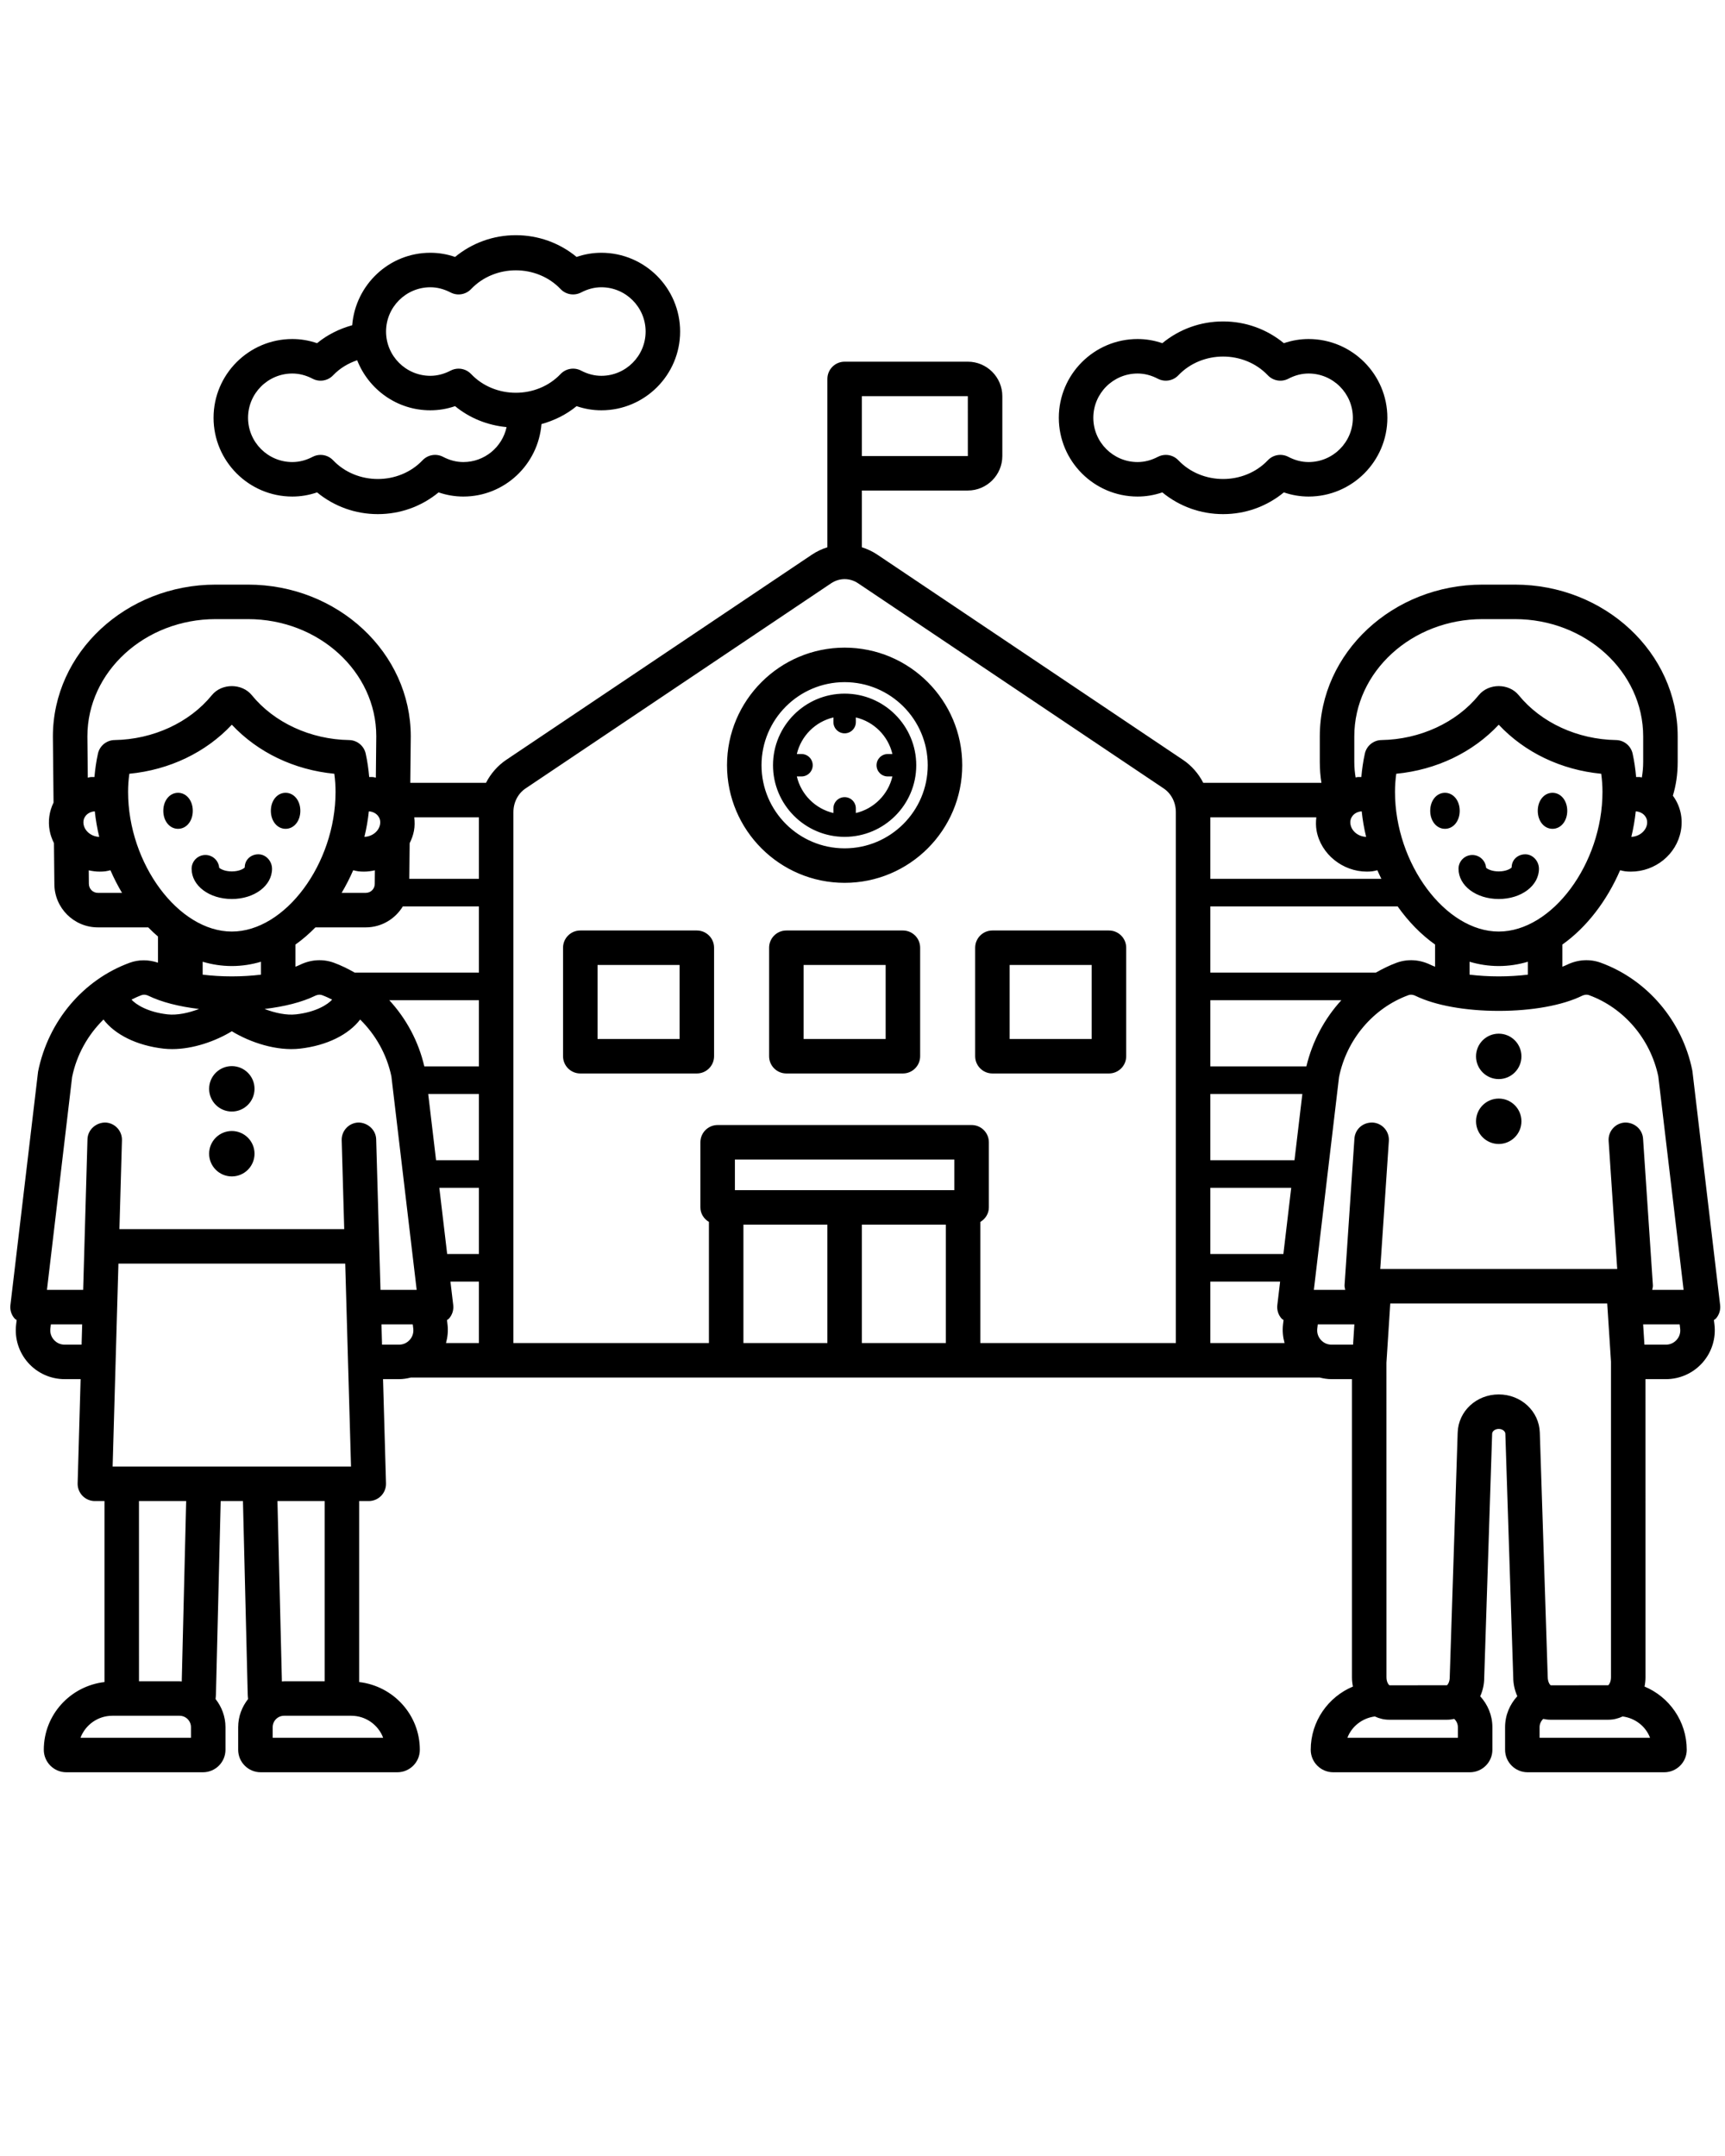 <?xml version="1.0" encoding="utf-8"?>
<svg version="1.1" x="0px" y="0px" viewBox="0 0 100 125" style="enable-background:new 0 0 100 100;" xmlns="http://www.w3.org/2000/svg">
  <defs/>
  <path d="M 16.947 28.789 C 17.434 28.789 17.913 28.708 18.381 28.548 C 19.375 29.365 20.603 29.808 21.903 29.808 C 23.204 29.808 24.431 29.365 25.426 28.548 C 25.894 28.708 26.374 28.789 26.86 28.789 C 29.253 28.789 31.201 26.932 31.39 24.587 C 32.128 24.382 32.823 24.043 33.426 23.548 C 33.894 23.708 34.374 23.789 34.86 23.789 C 37.378 23.789 39.427 21.74 39.427 19.222 C 39.427 16.704 37.378 14.655 34.86 14.655 C 34.374 14.655 33.894 14.736 33.426 14.897 C 32.431 14.079 31.204 13.636 29.903 13.636 C 28.604 13.636 27.376 14.079 26.381 14.897 C 25.913 14.736 25.433 14.655 24.947 14.655 C 22.554 14.655 20.607 16.512 20.417 18.857 C 19.679 19.062 18.984 19.401 18.381 19.897 C 17.913 19.737 17.434 19.656 16.947 19.656 C 14.429 19.656 12.38 21.704 12.38 24.222 C 12.38 26.74 14.429 28.789 16.947 28.789 Z M 24.947 16.655 C 25.342 16.655 25.737 16.757 26.123 16.958 C 26.52 17.163 27.003 17.083 27.31 16.76 C 28.687 15.31 31.12 15.31 32.497 16.76 C 32.804 17.083 33.289 17.162 33.685 16.958 C 34.069 16.757 34.465 16.655 34.86 16.655 C 36.275 16.655 37.427 17.807 37.427 19.222 C 37.427 20.638 36.275 21.789 34.86 21.789 C 34.464 21.789 34.069 21.688 33.685 21.487 C 33.29 21.281 32.805 21.362 32.497 21.685 C 31.121 23.134 28.686 23.134 27.31 21.685 C 27.116 21.481 26.853 21.374 26.585 21.374 C 26.427 21.374 26.269 21.411 26.123 21.487 C 25.738 21.688 25.342 21.789 24.947 21.789 C 23.532 21.789 22.38 20.638 22.38 19.222 C 22.38 17.807 23.532 16.655 24.947 16.655 Z M 16.947 21.656 C 17.342 21.656 17.738 21.757 18.123 21.958 C 18.52 22.164 19.004 22.083 19.31 21.76 C 19.704 21.345 20.188 21.063 20.705 20.886 C 21.372 22.582 23.017 23.789 24.947 23.789 C 25.434 23.789 25.914 23.708 26.381 23.548 C 27.237 24.251 28.269 24.657 29.367 24.763 C 29.118 25.919 28.09 26.789 26.86 26.789 C 26.464 26.789 26.069 26.688 25.685 26.487 C 25.29 26.281 24.805 26.362 24.497 26.685 C 23.121 28.134 20.686 28.134 19.31 26.685 C 19.117 26.481 18.853 26.374 18.585 26.374 C 18.427 26.374 18.269 26.411 18.123 26.487 C 17.738 26.688 17.342 26.789 16.947 26.789 C 15.532 26.789 14.38 25.638 14.38 24.222 C 14.38 22.807 15.532 21.656 16.947 21.656 Z M 65.947 28.789 C 66.434 28.789 66.914 28.708 67.381 28.548 C 68.376 29.365 69.604 29.808 70.904 29.808 C 72.204 29.808 73.432 29.365 74.427 28.548 C 74.894 28.708 75.374 28.789 75.86 28.789 C 78.378 28.789 80.427 26.74 80.427 24.222 C 80.427 21.704 78.378 19.656 75.86 19.656 C 75.374 19.656 74.894 19.737 74.427 19.897 C 73.432 19.079 72.204 18.636 70.904 18.636 C 69.604 18.636 68.376 19.079 67.381 19.897 C 66.914 19.737 66.434 19.656 65.947 19.656 C 63.43 19.656 61.381 21.704 61.381 24.222 C 61.381 26.74 63.43 28.789 65.947 28.789 Z M 65.947 21.656 C 66.343 21.656 66.738 21.757 67.122 21.958 C 67.518 22.163 68.003 22.083 68.31 21.76 C 69.687 20.311 72.12 20.309 73.498 21.76 C 73.805 22.083 74.29 22.164 74.686 21.958 C 75.069 21.757 75.465 21.656 75.86 21.656 C 77.275 21.656 78.427 22.807 78.427 24.222 C 78.427 25.638 77.275 26.789 75.86 26.789 C 75.465 26.789 75.069 26.688 74.686 26.487 C 74.289 26.281 73.804 26.361 73.498 26.685 C 72.121 28.134 69.687 28.134 68.31 26.685 C 68.116 26.481 67.853 26.374 67.585 26.374 C 67.428 26.374 67.269 26.411 67.122 26.487 C 66.738 26.688 66.343 26.789 65.947 26.789 C 64.532 26.789 63.381 25.638 63.381 24.222 C 63.381 22.807 64.532 21.656 65.947 21.656 Z M 40.396 53.948 L 33.64 53.948 C 33.088 53.948 32.64 54.395 32.64 54.948 L 32.64 61.237 C 32.64 61.789 33.088 62.237 33.64 62.237 L 40.396 62.237 C 40.948 62.237 41.396 61.789 41.396 61.237 L 41.396 54.948 C 41.396 54.395 40.948 53.948 40.396 53.948 Z M 39.396 60.237 L 34.64 60.237 L 34.64 55.948 L 39.396 55.948 L 39.396 60.237 Z M 52.342 53.948 L 45.586 53.948 C 45.033 53.948 44.586 54.395 44.586 54.948 L 44.586 61.237 C 44.586 61.789 45.033 62.237 45.586 62.237 L 52.342 62.237 C 52.895 62.237 53.342 61.789 53.342 61.237 L 53.342 54.948 C 53.342 54.395 52.895 53.948 52.342 53.948 Z M 51.342 60.237 L 46.586 60.237 L 46.586 55.948 L 51.342 55.948 L 51.342 60.237 L 51.342 60.237 Z M 64.287 53.948 L 57.531 53.948 C 56.979 53.948 56.531 54.395 56.531 54.948 L 56.531 61.237 C 56.531 61.789 56.979 62.237 57.531 62.237 L 64.287 62.237 C 64.84 62.237 65.287 61.789 65.287 61.237 L 65.287 54.948 C 65.287 54.395 64.84 53.948 64.287 53.948 Z M 63.287 60.237 L 58.531 60.237 L 58.531 55.948 L 63.287 55.948 L 63.287 60.237 Z M 48.964 37.549 C 45.204 37.549 42.146 40.607 42.146 44.367 C 42.146 48.127 45.204 51.185 48.964 51.185 C 52.724 51.185 55.782 48.127 55.782 44.367 C 55.782 40.607 52.724 37.549 48.964 37.549 Z M 48.964 49.185 C 46.307 49.185 44.146 47.024 44.146 44.367 C 44.146 41.71 46.307 39.549 48.964 39.549 C 51.621 39.549 53.782 41.71 53.782 44.367 C 53.782 47.024 51.621 49.185 48.964 49.185 Z M 48.964 40.215 C 46.674 40.215 44.812 42.077 44.812 44.367 C 44.812 46.656 46.674 48.519 48.964 48.519 C 51.254 48.519 53.116 46.656 53.116 44.367 C 53.116 42.077 51.254 40.215 48.964 40.215 Z M 51.463 45.017 L 51.734 45.017 C 51.487 46.067 50.663 46.891 49.614 47.138 L 49.614 46.867 C 49.614 46.508 49.323 46.217 48.964 46.217 C 48.605 46.217 48.314 46.508 48.314 46.867 L 48.314 47.138 C 47.264 46.891 46.44 46.067 46.193 45.017 L 46.464 45.017 C 46.823 45.017 47.114 44.726 47.114 44.367 C 47.114 44.008 46.823 43.717 46.464 43.717 L 46.193 43.717 C 46.44 42.667 47.264 41.843 48.314 41.596 L 48.314 41.867 C 48.314 42.226 48.605 42.517 48.964 42.517 C 49.323 42.517 49.614 42.226 49.614 41.867 L 49.614 41.596 C 50.663 41.843 51.487 42.667 51.734 43.717 L 51.463 43.717 C 51.105 43.717 50.814 44.008 50.814 44.367 C 50.814 44.726 51.105 45.017 51.463 45.017 Z M 99.718 75.666 L 98.114 62.127 C 98.111 62.1 98.107 62.073 98.101 62.045 C 97.52 59.187 95.49 56.801 92.805 55.819 C 92.168 55.585 91.467 55.628 90.832 55.938 C 90.753 55.976 90.663 56.012 90.573 56.048 L 90.573 54.762 C 92.004 53.746 93.164 52.202 93.92 50.454 C 94.019 50.476 94.115 50.506 94.217 50.517 C 94.327 50.53 94.437 50.535 94.546 50.535 C 95.949 50.535 97.189 49.546 97.442 48.165 C 97.575 47.439 97.41 46.717 96.978 46.132 C 97.155 45.552 97.257 44.91 97.257 44.173 L 97.257 42.694 C 97.257 37.843 93.024 33.895 87.82 33.895 L 85.945 33.895 C 80.742 33.895 76.51 37.843 76.51 42.694 L 76.51 44.173 C 76.51 44.607 76.544 45.01 76.605 45.388 L 69.755 45.388 C 69.481 44.854 69.08 44.39 68.572 44.049 L 68.572 44.05 L 50.862 32.159 C 50.58 31.969 50.277 31.828 49.964 31.731 L 49.964 28.439 L 56.106 28.439 C 57.208 28.439 58.106 27.542 58.106 26.439 L 58.106 22.97 C 58.106 21.867 57.208 20.97 56.106 20.97 L 48.964 20.97 C 48.412 20.97 47.964 21.418 47.964 21.97 L 47.964 31.731 C 47.651 31.827 47.348 31.969 47.065 32.159 L 29.356 44.049 C 28.848 44.39 28.447 44.854 28.173 45.388 L 23.785 45.388 L 23.813 42.694 C 23.813 37.842 19.579 33.895 14.376 33.895 L 12.502 33.895 C 7.299 33.895 3.066 37.842 3.066 42.704 L 3.104 46.533 C 2.858 47.033 2.775 47.597 2.88 48.165 C 2.927 48.422 3.018 48.659 3.128 48.885 L 3.152 51.248 C 3.152 52.637 4.283 53.767 5.672 53.767 L 8.593 53.767 C 8.775 53.954 8.963 54.13 9.158 54.298 L 9.158 55.814 C 8.616 55.633 8.046 55.626 7.518 55.819 C 4.83 56.802 2.799 59.189 2.207 62.13 L 0.604 75.666 C 0.57 75.949 0.659 76.234 0.849 76.448 C 0.882 76.484 0.928 76.502 0.966 76.533 L 0.935 76.791 C 0.838 77.595 1.091 78.403 1.629 79.008 C 2.166 79.614 2.937 79.96 3.746 79.96 L 4.673 79.96 L 4.501 85.999 C 4.493 86.269 4.595 86.531 4.783 86.725 C 4.971 86.918 5.23 87.028 5.5 87.028 L 6.057 87.028 L 6.057 97.522 C 4.082 97.751 2.539 99.414 2.539 101.448 C 2.539 102.167 3.124 102.752 3.843 102.752 L 11.767 102.752 C 12.486 102.752 13.071 102.167 13.071 101.448 L 13.071 100.138 C 13.071 99.52 12.851 98.958 12.497 98.506 C 12.505 98.406 12.519 98.308 12.519 98.204 L 12.794 87.028 L 14.084 87.028 L 14.359 98.18 C 14.359 98.292 14.372 98.398 14.382 98.505 C 14.027 98.958 13.807 99.52 13.807 100.138 L 13.807 101.448 C 13.807 102.167 14.392 102.752 15.11 102.752 L 23.035 102.752 C 23.754 102.752 24.338 102.167 24.338 101.448 C 24.338 99.414 22.796 97.751 20.821 97.522 L 20.821 87.028 L 21.378 87.028 C 21.648 87.028 21.906 86.918 22.095 86.725 C 22.283 86.531 22.385 86.269 22.377 85.999 L 22.205 79.96 L 23.131 79.96 C 23.364 79.96 23.591 79.924 23.813 79.868 L 76.508 79.868 C 76.73 79.924 76.958 79.96 77.191 79.96 L 78.375 79.96 L 78.375 97.249 C 78.375 97.433 78.396 97.61 78.43 97.783 C 76.995 98.382 75.984 99.799 75.984 101.448 C 75.984 102.167 76.568 102.752 77.287 102.752 L 85.211 102.752 C 85.93 102.752 86.515 102.167 86.515 101.448 L 86.515 100.138 C 86.515 99.446 86.243 98.821 85.809 98.347 C 85.953 98.023 86.041 97.664 86.041 97.281 L 86.501 83.12 C 86.506 82.988 86.66 82.846 86.883 82.846 C 87.107 82.846 87.261 82.988 87.266 83.12 L 87.724 97.249 C 87.724 97.644 87.814 98.012 87.96 98.343 C 87.524 98.817 87.251 99.444 87.251 100.138 L 87.251 101.448 C 87.251 102.167 87.836 102.752 88.555 102.752 L 96.479 102.752 C 97.197 102.752 97.782 102.167 97.782 101.448 C 97.782 99.799 96.771 98.382 95.336 97.783 C 95.37 97.61 95.391 97.433 95.391 97.249 L 95.389 79.96 L 96.575 79.96 C 97.385 79.96 98.157 79.613 98.694 79.007 C 99.232 78.402 99.484 77.594 99.388 76.791 L 99.357 76.532 C 99.393 76.501 99.439 76.484 99.472 76.448 C 99.662 76.234 99.751 75.949 99.718 75.666 Z M 49.964 22.97 L 56.106 22.97 L 56.107 26.439 L 49.964 26.439 L 49.964 22.97 Z M 22.031 47.803 C 21.957 48.208 21.561 48.505 21.125 48.519 C 21.245 48.03 21.329 47.537 21.382 47.044 C 21.393 47.045 21.402 47.041 21.413 47.042 C 21.629 47.065 21.81 47.163 21.924 47.316 C 21.996 47.413 22.073 47.576 22.031 47.803 Z M 21.733 50.459 L 21.725 51.248 C 21.725 51.534 21.492 51.767 21.206 51.767 L 19.805 51.767 C 20.053 51.346 20.279 50.908 20.476 50.454 C 20.575 50.476 20.671 50.506 20.773 50.517 C 20.883 50.53 20.992 50.535 21.101 50.535 C 21.317 50.535 21.528 50.504 21.733 50.459 Z M 12.502 35.895 L 14.376 35.895 C 18.477 35.895 21.813 38.945 21.813 42.683 L 21.788 45.087 C 21.735 45.078 21.685 45.059 21.63 45.053 C 21.554 45.045 21.479 45.052 21.403 45.05 C 21.363 44.604 21.302 44.155 21.199 43.69 C 21.098 43.239 20.701 42.915 20.239 42.907 C 18.004 42.871 15.894 41.898 14.596 40.303 C 14.026 39.605 12.853 39.604 12.282 40.304 C 10.984 41.898 8.874 42.871 6.639 42.907 C 6.176 42.915 5.779 43.239 5.679 43.69 C 5.575 44.155 5.515 44.605 5.475 45.051 C 5.398 45.053 5.324 45.045 5.247 45.053 C 5.193 45.059 5.143 45.078 5.09 45.087 L 5.066 42.694 C 5.066 38.945 8.401 35.895 12.502 35.895 Z M 4.954 47.316 C 5.068 47.163 5.25 47.065 5.465 47.042 C 5.475 47.041 5.485 47.041 5.495 47.04 C 5.549 47.534 5.633 48.029 5.752 48.519 C 5.318 48.507 4.921 48.208 4.847 47.803 C 4.805 47.575 4.882 47.413 4.954 47.316 Z M 5.672 51.767 C 5.385 51.767 5.152 51.534 5.152 51.238 L 5.145 50.46 C 5.35 50.504 5.56 50.535 5.777 50.535 C 5.885 50.535 5.995 50.53 6.105 50.517 C 6.207 50.506 6.303 50.476 6.402 50.454 C 6.598 50.908 6.825 51.346 7.073 51.767 L 5.672 51.767 L 5.672 51.767 Z M 7.425 45.91 C 7.425 45.564 7.449 45.216 7.498 44.861 C 9.821 44.636 11.928 43.629 13.439 42.017 C 14.95 43.629 17.057 44.636 19.38 44.861 C 19.428 45.216 19.452 45.564 19.452 45.91 C 19.452 50.073 16.53 54.009 13.439 54.009 C 10.348 54.009 7.425 50.073 7.425 45.91 Z M 18.267 57.734 C 18.349 57.694 18.509 57.638 18.673 57.697 C 18.874 57.77 19.065 57.862 19.255 57.955 C 19.005 58.233 18.322 58.681 17.161 58.81 C 16.606 58.873 15.942 58.73 15.338 58.498 C 16.498 58.361 17.519 58.1 18.267 57.734 Z M 15.129 55.76 L 15.129 56.509 C 14.595 56.573 14.023 56.609 13.439 56.609 C 12.855 56.609 12.283 56.573 11.749 56.509 L 11.749 55.76 C 12.291 55.92 12.855 56.009 13.439 56.009 C 14.023 56.009 14.587 55.92 15.129 55.76 Z M 8.205 57.697 C 8.369 57.638 8.53 57.695 8.611 57.735 C 9.359 58.1 10.379 58.36 11.538 58.498 C 10.935 58.729 10.272 58.871 9.717 58.811 C 8.556 58.682 7.873 58.233 7.623 57.955 C 7.813 57.862 8.004 57.77 8.205 57.697 Z M 4.73 77.96 L 3.746 77.96 C 3.505 77.96 3.284 77.861 3.124 77.681 C 2.964 77.5 2.892 77.269 2.92 77.03 L 2.95 76.783 L 4.764 76.783 L 4.73 77.96 Z M 11.071 100.752 L 4.666 100.752 C 4.948 100.007 5.669 99.476 6.511 99.476 L 10.409 99.476 C 10.774 99.476 11.071 99.773 11.071 100.138 L 11.071 100.752 L 11.071 100.752 Z M 8.056 87.028 L 10.793 87.028 L 10.536 97.489 C 10.493 97.487 10.453 97.476 10.409 97.476 L 8.057 97.476 L 8.056 87.028 Z M 6.529 85.028 L 6.865 73.262 L 20.013 73.262 L 20.349 85.028 L 6.529 85.028 Z M 18.821 87.028 L 18.821 97.476 L 16.468 97.476 C 16.425 97.476 16.385 97.487 16.342 97.489 L 16.084 87.028 L 18.821 87.028 Z M 22.212 100.752 L 15.807 100.752 L 15.807 100.138 C 15.807 99.773 16.104 99.476 16.468 99.476 L 20.366 99.476 C 21.209 99.476 21.93 100.007 22.212 100.752 Z M 23.754 77.68 C 23.594 77.861 23.373 77.96 23.131 77.96 L 22.147 77.96 L 22.114 76.783 L 23.928 76.783 L 23.958 77.03 C 23.986 77.269 23.914 77.5 23.754 77.68 Z M 22.057 74.783 L 21.807 66.053 C 21.792 65.5 21.31 65.084 20.779 65.081 C 20.227 65.098 19.793 65.558 19.808 66.11 L 19.955 71.262 L 6.923 71.262 L 7.07 66.11 C 7.086 65.558 6.651 65.098 6.099 65.081 C 5.559 65.085 5.087 65.5 5.071 66.053 L 4.821 74.783 L 2.722 74.783 L 4.18 62.446 C 4.442 61.155 5.094 60 5.999 59.11 C 6.654 59.972 7.917 60.623 9.497 60.799 C 9.657 60.816 9.82 60.824 9.984 60.824 C 11.191 60.824 12.487 60.37 13.439 59.79 C 14.52 60.448 16.044 60.947 17.381 60.798 C 18.961 60.622 20.224 59.972 20.878 59.11 C 21.773 59.99 22.422 61.13 22.689 62.404 L 24.155 74.783 L 22.057 74.783 L 22.057 74.783 Z M 27.763 77.868 L 25.855 77.868 C 25.95 77.521 25.987 77.156 25.943 76.791 L 25.912 76.533 C 25.949 76.502 25.996 76.484 26.028 76.448 C 26.218 76.234 26.308 75.949 26.274 75.666 L 26.113 74.305 L 27.763 74.305 L 27.763 77.868 Z M 27.763 72.705 L 25.923 72.705 L 25.468 68.866 L 27.763 68.866 L 27.763 72.705 L 27.763 72.705 Z M 27.763 67.267 L 25.279 67.267 L 24.824 63.428 L 27.763 63.428 L 27.763 67.267 Z M 27.763 61.828 L 24.598 61.828 C 24.262 60.374 23.55 59.057 22.568 57.99 L 27.763 57.99 L 27.763 61.828 Z M 27.763 56.39 L 20.563 56.39 C 20.178 56.172 19.781 55.973 19.36 55.819 C 18.723 55.585 18.022 55.628 17.388 55.938 C 17.309 55.976 17.219 56.012 17.129 56.048 L 17.129 54.762 C 17.538 54.472 17.923 54.137 18.285 53.767 L 21.206 53.767 C 22.117 53.767 22.91 53.276 23.352 52.552 L 27.763 52.552 L 27.763 56.39 L 27.763 56.39 Z M 27.763 50.952 L 23.728 50.952 L 23.749 48.886 C 23.86 48.66 23.951 48.422 23.998 48.165 C 24.047 47.903 24.043 47.643 24.015 47.388 L 27.763 47.388 L 27.763 50.952 L 27.763 50.952 Z M 47.964 77.868 L 43.097 77.868 L 43.097 71.002 L 47.964 71.002 L 47.964 77.868 Z M 54.83 77.868 L 49.964 77.868 L 49.964 71.002 L 54.83 71.002 L 54.83 77.868 Z M 55.325 69.002 L 42.603 69.002 L 42.603 67.227 L 55.325 67.227 L 55.325 69.002 L 55.325 69.002 Z M 68.165 77.868 L 56.83 77.868 L 56.83 70.846 C 57.121 70.671 57.325 70.367 57.325 70.002 L 57.325 66.227 C 57.325 65.674 56.878 65.227 56.325 65.227 L 41.603 65.227 C 41.05 65.227 40.603 65.674 40.603 66.227 L 40.603 70.002 C 40.603 70.366 40.807 70.67 41.097 70.845 L 41.097 77.868 L 29.763 77.868 L 29.763 47.087 C 29.763 46.522 30.027 46.007 30.471 45.71 L 48.18 33.819 C 48.665 33.495 49.264 33.495 49.747 33.819 L 67.457 45.71 L 67.457 45.71 C 67.9 46.007 68.165 46.522 68.165 47.087 L 68.165 77.868 Z M 86.883 54.009 C 83.792 54.009 80.869 50.073 80.869 45.91 C 80.869 45.565 80.894 45.217 80.942 44.861 C 83.265 44.636 85.372 43.629 86.883 42.017 C 88.394 43.629 90.501 44.636 92.824 44.861 C 92.872 45.217 92.897 45.565 92.897 45.91 C 92.897 50.073 89.974 54.009 86.883 54.009 Z M 88.573 55.76 L 88.573 56.509 C 88.039 56.573 87.467 56.609 86.883 56.609 C 86.299 56.609 85.727 56.573 85.193 56.509 L 85.193 55.76 C 85.735 55.92 86.299 56.009 86.883 56.009 C 87.467 56.009 88.032 55.92 88.573 55.76 Z M 95.476 47.803 C 95.401 48.208 95.001 48.504 94.57 48.519 C 94.689 48.029 94.773 47.534 94.827 47.04 C 94.837 47.041 94.847 47.041 94.857 47.042 C 95.072 47.065 95.254 47.163 95.368 47.316 C 95.44 47.413 95.518 47.576 95.476 47.803 Z M 78.51 42.694 C 78.51 38.945 81.846 35.895 85.945 35.895 L 87.82 35.895 C 91.921 35.895 95.257 38.945 95.257 42.694 L 95.257 44.173 C 95.257 44.506 95.226 44.8 95.18 45.075 C 95.144 45.07 95.111 45.057 95.075 45.053 C 94.998 45.045 94.924 45.053 94.847 45.05 C 94.807 44.605 94.747 44.156 94.644 43.691 C 94.543 43.239 94.146 42.915 93.684 42.907 C 91.447 42.871 89.338 41.898 88.04 40.304 C 87.47 39.604 86.296 39.603 85.726 40.304 C 84.428 41.898 82.318 42.871 80.082 42.907 C 79.62 42.915 79.223 43.239 79.122 43.691 C 79.019 44.157 78.958 44.606 78.918 45.051 C 78.842 45.053 78.768 45.045 78.691 45.053 C 78.655 45.057 78.622 45.07 78.587 45.076 C 78.541 44.8 78.51 44.506 78.51 44.173 L 78.51 42.694 L 78.51 42.694 Z M 78.399 47.316 C 78.512 47.163 78.693 47.065 78.909 47.042 C 78.919 47.041 78.929 47.041 78.939 47.04 C 78.992 47.534 79.076 48.029 79.196 48.519 C 78.757 48.505 78.365 48.208 78.291 47.803 C 78.249 47.575 78.326 47.412 78.399 47.316 Z M 70.165 47.388 L 76.308 47.388 C 76.28 47.643 76.276 47.903 76.324 48.165 C 76.573 49.526 77.843 50.534 79.234 50.534 C 79.338 50.534 79.443 50.529 79.549 50.517 C 79.651 50.506 79.747 50.476 79.846 50.454 C 79.919 50.623 79.999 50.787 80.079 50.952 L 70.165 50.952 L 70.165 47.388 L 70.165 47.388 Z M 70.165 52.552 L 81.023 52.552 C 81.641 53.424 82.372 54.18 83.193 54.763 L 83.193 56.048 C 83.103 56.013 83.012 55.977 82.933 55.938 C 82.298 55.628 81.599 55.585 80.961 55.819 C 80.541 55.973 80.144 56.172 79.76 56.39 L 70.165 56.39 L 70.165 52.552 L 70.165 52.552 Z M 70.165 77.868 L 70.165 74.305 L 74.209 74.305 L 74.048 75.666 C 74.015 75.949 74.104 76.234 74.294 76.448 C 74.326 76.484 74.372 76.501 74.409 76.532 L 74.378 76.792 C 74.335 77.157 74.372 77.521 74.467 77.868 L 70.165 77.868 Z M 74.399 72.705 L 70.165 72.705 L 70.165 68.866 L 74.853 68.866 L 74.399 72.705 Z M 75.043 67.267 L 70.165 67.267 L 70.165 63.428 L 75.498 63.428 L 75.043 67.267 Z M 70.165 61.828 L 70.165 57.99 L 77.76 57.99 C 76.79 59.049 76.082 60.361 75.732 61.828 L 70.165 61.828 Z M 77.191 77.96 C 76.949 77.96 76.729 77.861 76.568 77.681 C 76.408 77.5 76.336 77.269 76.364 77.03 L 76.394 76.783 L 78.514 76.783 L 78.438 77.96 L 77.191 77.96 L 77.191 77.96 Z M 84.515 100.752 L 78.11 100.752 C 78.363 100.086 78.973 99.613 79.701 99.516 C 79.957 99.638 80.237 99.706 80.531 99.706 L 83.886 99.706 C 84.029 99.706 84.168 99.689 84.303 99.658 C 84.432 99.779 84.515 99.948 84.515 100.138 L 84.515 100.752 L 84.515 100.752 Z M 86.883 80.846 C 85.588 80.846 84.543 81.817 84.503 83.056 L 84.042 97.249 C 84.042 97.522 83.917 97.687 83.886 97.706 L 80.553 97.71 C 80.5 97.687 80.375 97.522 80.375 97.249 L 80.373 79.01 L 80.595 75.574 L 93.172 75.574 L 93.391 78.946 L 93.391 97.249 C 93.391 97.522 93.266 97.687 93.234 97.706 L 89.901 97.71 C 89.849 97.687 89.724 97.522 89.723 97.217 L 89.264 83.056 C 89.224 81.817 88.178 80.846 86.883 80.846 Z M 95.655 100.752 L 89.251 100.752 L 89.251 100.138 C 89.251 99.948 89.334 99.779 89.463 99.658 C 89.598 99.689 89.737 99.706 89.88 99.706 L 93.234 99.706 C 93.529 99.706 93.809 99.638 94.065 99.516 C 94.793 99.613 95.403 100.086 95.655 100.752 Z M 97.198 77.68 C 97.038 77.861 96.817 77.96 96.575 77.96 L 95.329 77.96 L 95.254 76.783 L 97.372 76.783 L 97.401 77.03 C 97.431 77.269 97.359 77.5 97.198 77.68 Z M 95.781 74.783 C 95.801 74.693 95.826 74.602 95.819 74.508 L 95.25 66.015 C 95.213 65.464 94.732 65.063 94.186 65.083 C 93.634 65.12 93.217 65.597 93.254 66.148 L 93.752 73.574 L 80.014 73.574 L 80.513 66.149 C 80.55 65.597 80.133 65.12 79.582 65.083 C 79.014 65.06 78.555 65.464 78.517 66.014 L 77.946 74.507 C 77.94 74.602 77.965 74.692 77.985 74.783 L 76.166 74.783 L 77.625 62.446 C 78.067 60.263 79.609 58.443 81.649 57.697 C 81.813 57.637 81.975 57.695 82.055 57.735 C 83.192 58.29 84.951 58.609 86.883 58.609 C 88.815 58.609 90.574 58.29 91.71 57.735 C 91.792 57.695 91.952 57.637 92.117 57.697 C 94.144 58.438 95.679 60.239 96.133 62.405 L 97.6 74.783 L 95.781 74.783 Z M 89.214 50.37 C 89.214 51.353 88.191 52.122 86.883 52.122 C 85.575 52.122 84.552 51.353 84.552 50.37 C 84.552 49.928 84.91 49.571 85.352 49.571 C 85.774 49.571 86.118 49.896 86.15 50.31 C 86.221 50.38 86.474 50.523 86.883 50.523 C 87.333 50.523 87.593 50.35 87.632 50.291 C 87.632 49.849 87.982 49.531 88.423 49.531 C 88.865 49.531 89.214 49.928 89.214 50.37 Z M 84.621 47.009 C 84.621 47.604 84.253 48.053 83.766 48.053 C 83.279 48.053 82.911 47.604 82.911 47.009 C 82.911 46.414 83.279 45.965 83.766 45.965 C 84.253 45.965 84.621 46.414 84.621 47.009 Z M 90.855 47.009 C 90.855 47.604 90.487 48.053 90 48.053 C 89.513 48.053 89.146 47.604 89.146 47.009 C 89.146 46.414 89.513 45.965 90 45.965 C 90.487 45.965 90.855 46.414 90.855 47.009 Z M 88.199 61.246 C 88.199 61.973 87.61 62.563 86.883 62.563 C 86.156 62.563 85.567 61.973 85.567 61.246 C 85.567 60.519 86.156 59.93 86.883 59.93 C 87.61 59.93 88.199 60.519 88.199 61.246 Z M 88.199 65.009 C 88.199 65.736 87.61 66.325 86.883 66.325 C 86.156 66.325 85.567 65.736 85.567 65.009 C 85.567 64.282 86.156 63.693 86.883 63.693 C 87.61 63.693 88.199 64.282 88.199 65.009 Z M 14.755 63.127 C 14.755 63.854 14.166 64.444 13.439 64.444 C 12.712 64.444 12.123 63.854 12.123 63.127 C 12.123 62.4 12.712 61.811 13.439 61.811 C 14.166 61.811 14.755 62.4 14.755 63.127 Z M 14.755 66.89 C 14.755 67.617 14.166 68.206 13.439 68.206 C 12.712 68.206 12.123 67.617 12.123 66.89 C 12.123 66.163 12.712 65.574 13.439 65.574 C 14.166 65.574 14.755 66.163 14.755 66.89 Z M 11.108 50.37 C 11.108 49.928 11.466 49.57 11.908 49.57 C 12.329 49.57 12.674 49.896 12.706 50.309 C 12.777 50.38 13.029 50.523 13.439 50.523 C 13.889 50.523 14.149 50.35 14.188 50.291 C 14.188 49.849 14.537 49.531 14.979 49.531 C 15.421 49.531 15.77 49.928 15.77 50.37 C 15.77 51.353 14.746 52.122 13.439 52.122 C 12.131 52.122 11.108 51.353 11.108 50.37 Z M 10.322 48.053 C 9.835 48.053 9.467 47.604 9.467 47.009 C 9.467 46.414 9.835 45.965 10.322 45.965 C 10.809 45.965 11.176 46.414 11.176 47.009 C 11.176 47.604 10.809 48.053 10.322 48.053 Z M 15.702 47.009 C 15.702 46.414 16.069 45.965 16.556 45.965 C 17.043 45.965 17.411 46.414 17.411 47.009 C 17.411 47.604 17.043 48.053 16.556 48.053 C 16.069 48.053 15.702 47.604 15.702 47.009 Z"/>
</svg>